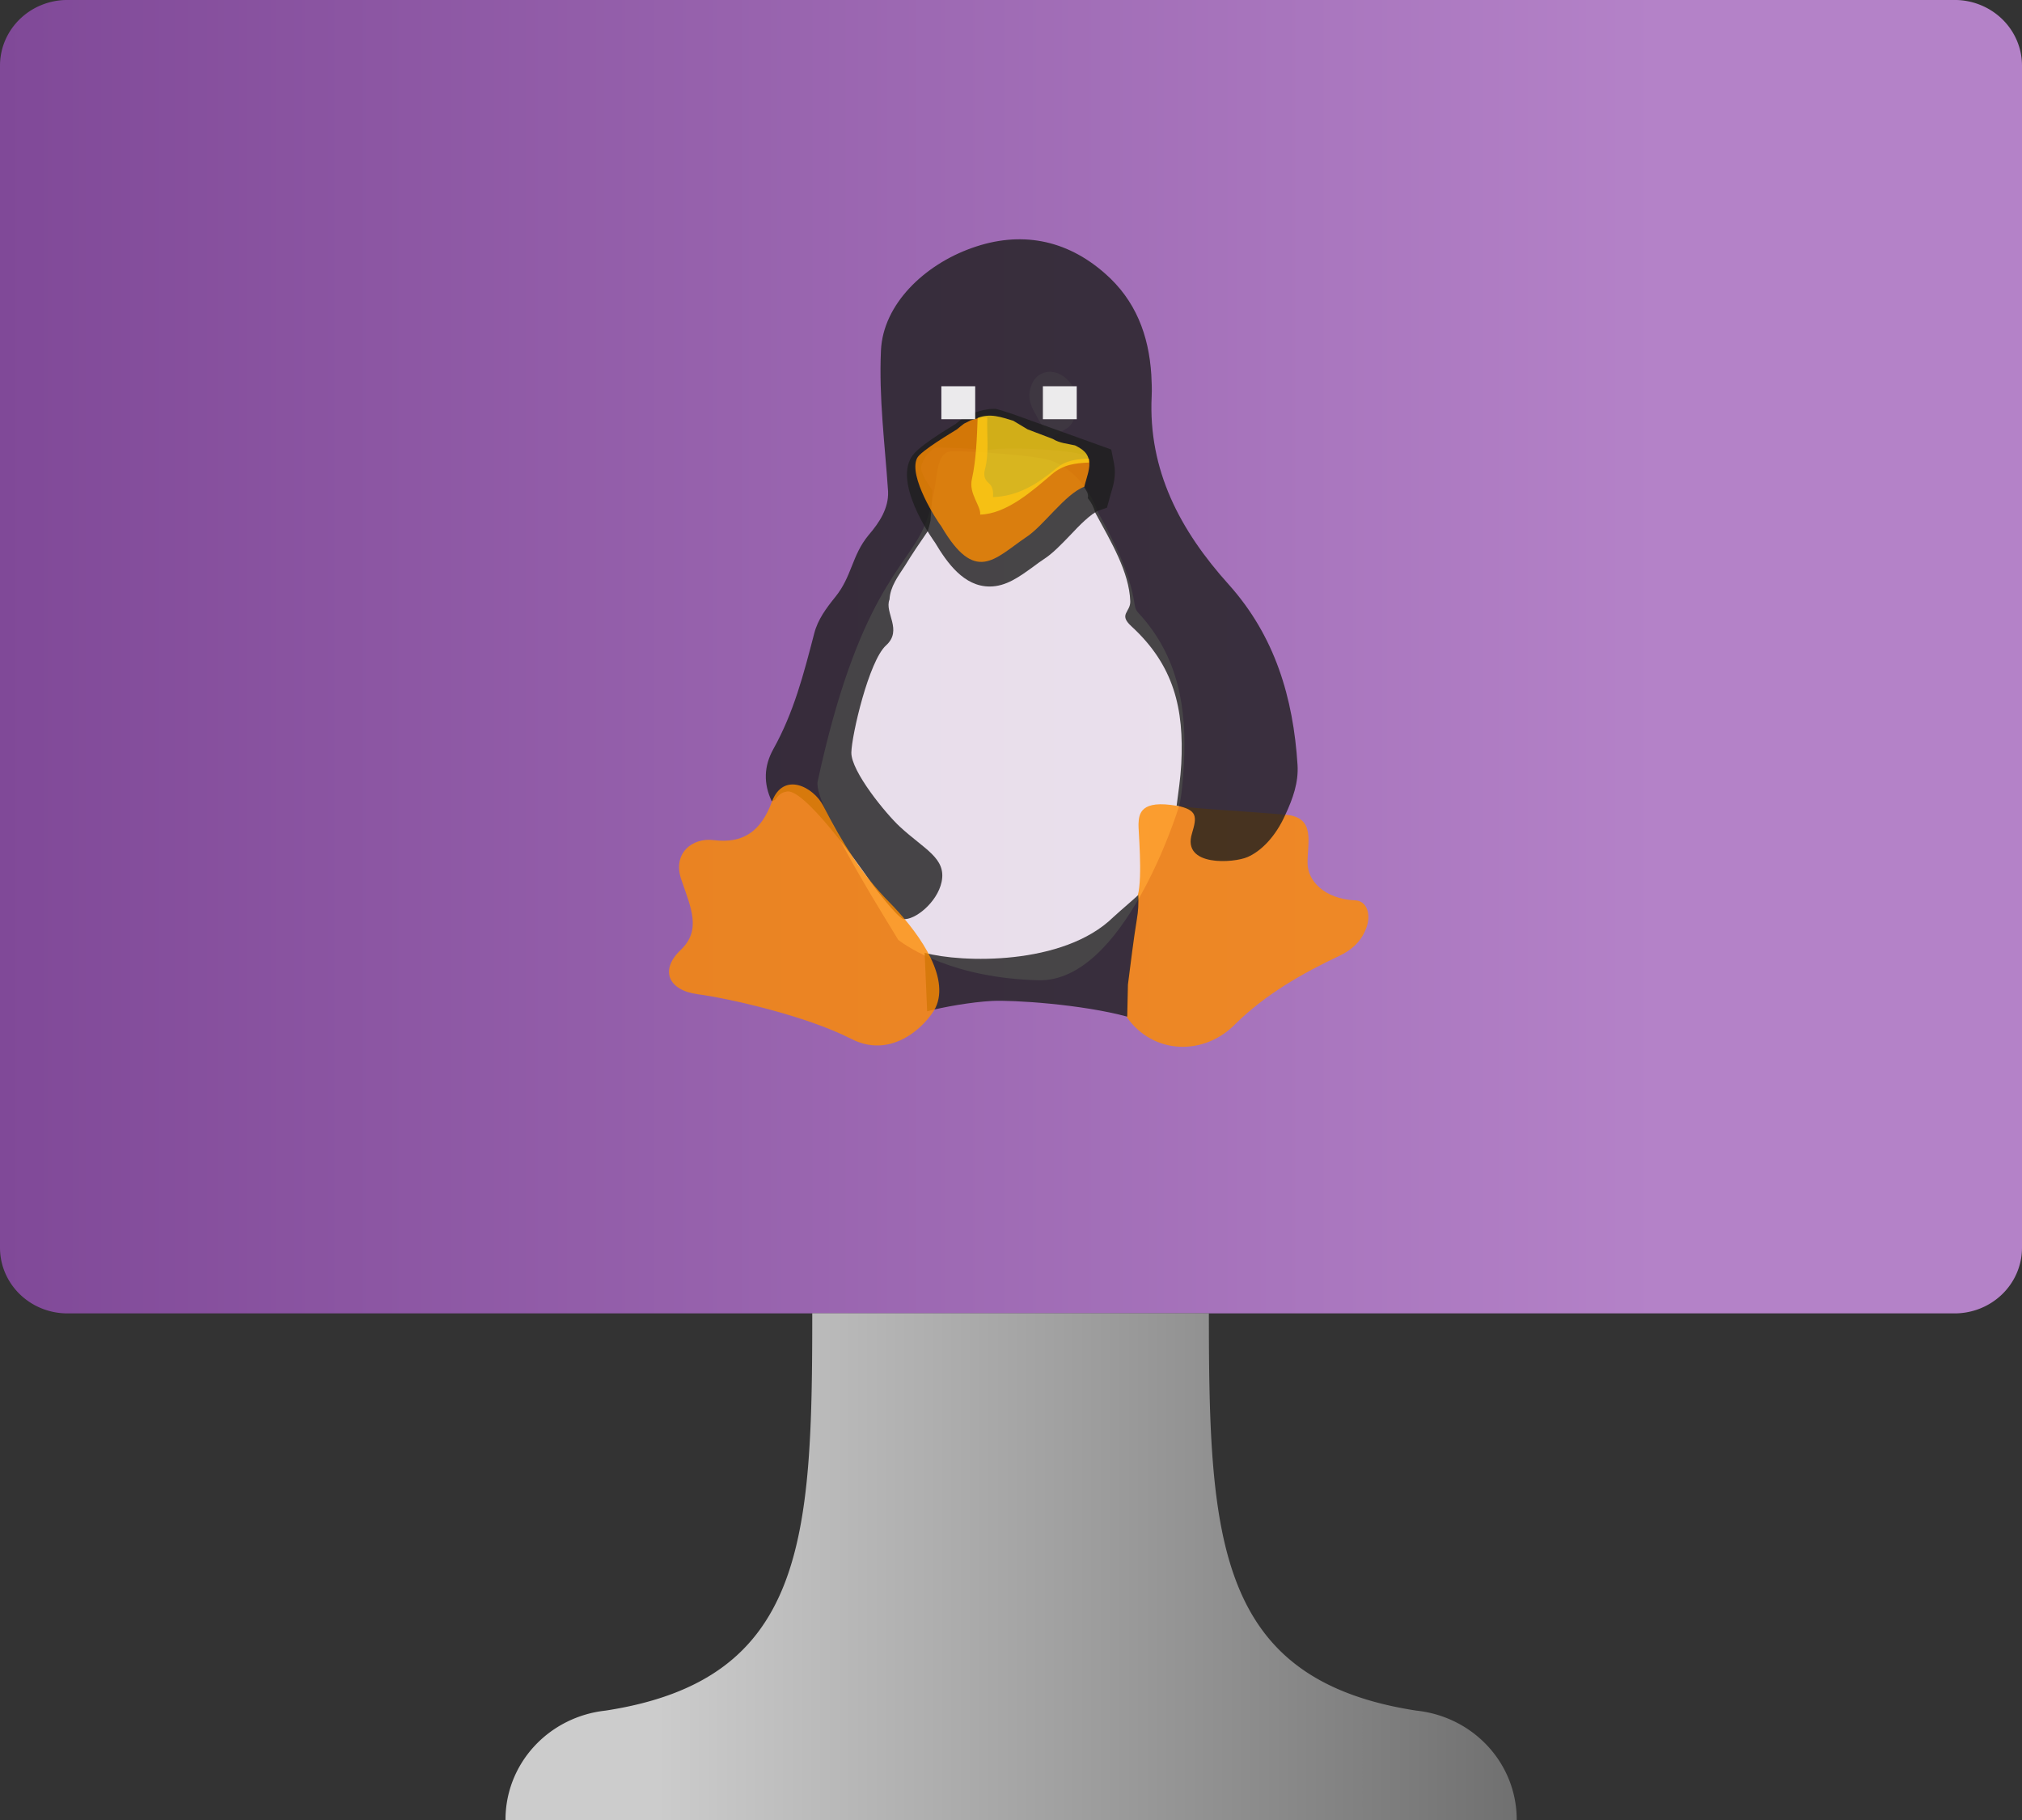﻿<?xml version="1.0" encoding="UTF-8" standalone="no"?>
<!-- Generated by Microsoft Visio, SVG Export Virtual Machine Non-Azure Linux.svg Page-1 -->
<svg xmlns:dc="http://purl.org/dc/elements/1.1/" xmlns:cc="http://creativecommons.org/ns#" xmlns:rdf="http://www.w3.org/1999/02/22-rdf-syntax-ns#" xmlns:svg="http://www.w3.org/2000/svg" xmlns="http://www.w3.org/2000/svg" xmlns:sodipodi="http://sodipodi.sourceforge.net/DTD/sodipodi-0.dtd" xmlns:inkscape="http://www.inkscape.org/namespaces/inkscape" width="56.69" height="51.026" viewBox="0 0 56.69 51.026" xml:space="preserve" class="st12" version="1.1" id="svg118" sodipodi:docname="Virtual Machine Non-Azure Linux.svg" style="font-size:12px;overflow:visible;color-interpolation-filters:sRGB;fill:none;fill-rule:evenodd;stroke-linecap:square;stroke-miterlimit:3" inkscape:version="0.92.5 (2060ec1f9f, 2020-04-08)">
  <rect x="0" y="0" width="56.69" height="51.026" fill="#333333" stroke="none"/>
  <sodipodi:namedview pagecolor="#ffffff" bordercolor="#666666" borderopacity="1" objecttolerance="10" gridtolerance="10" guidetolerance="10" inkscape:pageopacity="0" inkscape:pageshadow="2" inkscape:window-width="640" inkscape:window-height="480" id="namedview120" showgrid="false" inkscape:zoom="1.4869072" inkscape:cx="37.795348" inkscape:cy="34.006413" inkscape:window-x="0" inkscape:window-y="0" inkscape:window-maximized="0" inkscape:current-layer="svg118" />
	<style type="text/css" id="style2">
	<![CDATA[
		.st1 {fill:url(#grad0-6);stroke:none;stroke-linecap:butt;stroke-width:34}
		.st2 {fill:url(#grad0-10);stroke:none;stroke-linecap:butt;stroke-width:34}
		.st3 {fill:#ffffff;fill-opacity:0.32;stroke:none;stroke-linecap:butt;stroke-width:10.242}
		.st4 {fill:#fbfbf9;fill-opacity:0.8;stroke:none;stroke-linecap:butt;stroke-width:10.242}
		.st5 {fill:#ff8c00;fill-opacity:0.8;stroke:none;stroke-linecap:butt;stroke-width:10.242}
		.st6 {fill:#1e1e1e;fill-opacity:0.8;stroke:none;stroke-linecap:butt;stroke-width:10.242}
		.st7 {fill:#dda516;fill-opacity:0.8;stroke:none;stroke-linecap:butt;stroke-width:10.242}
		.st8 {fill:#8c5f07;fill-opacity:0.8;stroke:none;stroke-linecap:butt;stroke-width:10.242}
		.st9 {fill:#e3a906;fill-opacity:0.8;stroke:none;stroke-linecap:butt;stroke-width:10.242}
		.st10 {fill:#fcd116;fill-opacity:0.8;stroke:none;stroke-linecap:butt;stroke-width:10.242}
		.st11 {fill:#ffffff;fill-opacity:0.9;stroke:none;stroke-linecap:butt;stroke-width:10.242}
		.st12 {fill:none;fill-rule:evenodd;font-size:12px;overflow:visible;stroke-linecap:square;stroke-miterlimit:3}
	]]>
	</style>

	<defs id="Patterns_And_Gradients">
		<linearGradient id="grad0-6" x1="0" y1="102.021" x2="45.687" y2="102.021" gradientTransform="scale(1.241,0.806)" gradientUnits="userSpaceOnUse">
			<stop offset="0" stop-color="#804998" stop-opacity="1" id="stop4" />
			<stop offset="0.82" stop-color="#b482c8" stop-opacity="1" id="stop6" />
		</linearGradient>
		<linearGradient id="grad0-10" x1="-5.1155188e-05" y1="148.07" x2="20.071" y2="148.07" gradientTransform="scale(1.412,0.708)" gradientUnits="userSpaceOnUse">
			<stop offset="0.15" stop-color="#cccccc" stop-opacity="1" id="stop9" />
			<stop offset="1" stop-color="#707070" stop-opacity="1" id="stop11" />
		</linearGradient>
	</defs>
	<g id="g116" transform="translate(-34,-33.999)">
		<title id="title15">Page-1</title>
		<g id="group11407-1" transform="translate(34,-34.016)">
			<title id="title17">Virtual Machine Non-Azure Linux.11407</title>
			<g id="group11408-2">
				<title id="title19">g16</title>
				<g id="shape11409-3" transform="translate(0,-14.206)">
					<title id="title21">rect2</title>
					<path d="m 0,117.2 a 1.89,1.841 -180 0 0 1.89,1.84 H 54.8 a 1.89,1.841 -180 0 0 1.89,-1.84 V 84.06 A 1.89,1.841 -180 0 0 54.8,82.22 H 1.89 A 1.89,1.841 -180 0 0 0,84.06 Z" class="st1" id="path23" inkscape:connector-curvature="0" style="fill:url(#grad0-6);stroke:none;stroke-width:34;stroke-linecap:butt" />
				</g>
				<g id="shape11410-7" transform="translate(14.173)">
					<title id="title26">path14</title>
					<path d="m 25.54,115.97 c -5.6,-0.86 -5.82,-4.79 -5.82,-11.14 H 8.6 c 0,6.35 -0.19,10.28 -5.8,11.14 A 3.15,3.068 -180 0 0 0,119.04 h 28.35 a 3.15,3.068 -180 0 0 -2.81,-3.07 z" class="st2" id="path28" inkscape:connector-curvature="0" style="fill:url(#grad0-10);stroke:none;stroke-width:34;stroke-linecap:butt" />
				</g>
				<g id="group11411-11" transform="translate(18.493,-21.253)">
					<title id="title31">Layer_3</title>
					<g id="shape11412-12" transform="translate(10.326,-17.473)">
						<title id="title33">path10</title>
						<path d="M 1.09,118.75 0.6,119.04 0.18,118.29 C 0.02,118.01 0,117.77 0.11,117.51 0.2,117.29 0.4,117.16 0.64,117.16 l 0.05,0.01 c 0.27,0.02 0.54,0.29 0.63,0.53 0.08,0.26 0.08,0.86 -0.23,1.05 z" class="st3" id="path35" inkscape:connector-curvature="0" style="fill:#ffffff;fill-opacity:0.32;stroke:none;stroke-width:10.242;stroke-linecap:butt" />
					</g>
					<g id="shape11413-14" transform="translate(4.291,-2.232)">
						<title id="title38">path12</title>
						<path d="m 2.4,117.85 c 0,-0.03 -2.4,-3.78 -2.26,-4.44 1.13,-5.24 2.48,-6 2.97,-7.11 0.5,-1.11 0.21,-2.13 0.8,-2.15 0.59,-0.01 2.32,0.12 2.74,0.25 0.42,0.14 1.02,0.55 1.35,1.46 0.45,0.83 0.89,1.66 1.03,2.6 0.01,0.09 0.05,0.17 0.11,0.23 1.12,1.21 1.35,2.67 1.27,4.21 -0.02,0.39 -0.07,0.97 -0.13,1.17 -0.05,0.2 -1.56,4.97 -3.95,4.91 -2.38,-0.06 -3.65,-0.92 -3.93,-1.13 z" class="st4" id="path40" inkscape:connector-curvature="0" style="fill:#fbfbf9;fill-opacity:0.8;stroke:none;stroke-width:10.242;stroke-linecap:butt" />
					</g>
					<g id="shape11414-16" transform="translate(13.097,-0.161)">
						<title id="title43">path14-9</title>
						<path d="m 6.41,114.67 c -0.88,-0.04 -1.34,-0.56 -1.34,-1.04 -0.01,-0.57 0.24,-1.29 -0.61,-1.36 -0.85,-0.08 -2.58,-0.17 -3.05,-0.25 -1.02,-0.18 -1.07,0.22 -1.08,0.51 -0.01,0.13 0.12,1.48 -0.02,2 0.01,0.23 0,0.45 -0.04,0.68 -0.1,0.61 -0.17,1.22 -0.25,1.83 -0.01,0.3 -0.01,0.6 -0.02,0.9 0.74,1.06 2.18,1.1 3.06,0.18 0.84,-0.82 1.85,-1.4 2.91,-1.9 0.29,-0.14 0.58,-0.35 0.74,-0.76 0.16,-0.41 0.01,-0.78 -0.3,-0.79 z" class="st5" id="path45" inkscape:connector-curvature="0" style="fill:#ff8c00;fill-opacity:0.8;stroke:none;stroke-width:10.242;stroke-linecap:butt" />
					</g>
					<g id="shape11415-18" transform="translate(2.906,-3.967)">
						<title id="title48">path16</title>
						<path d="m 5,117.96 c -0.12,0.57 -0.75,1.08 -1.08,1.04 -0.21,-0.11 -0.76,-0.83 -0.88,-1 -0.36,-0.53 -1.94,-2.74 -2.4,-2.57 -0.15,0.02 -0.23,0.12 -0.31,0.23 -0.03,0.01 -0.06,0.02 -0.09,0.04 -0.24,-0.5 -0.22,-0.99 0.04,-1.46 0.58,-1.04 0.85,-2.1 1.15,-3.25 0.1,-0.39 0.34,-0.71 0.59,-1.02 0.47,-0.58 0.46,-1.16 0.93,-1.73 0.31,-0.36 0.57,-0.76 0.55,-1.23 -0.09,-1.33 -0.26,-2.62 -0.2,-3.95 0.06,-1.3 1.22,-2.4 2.54,-2.87 1.36,-0.49 2.65,-0.25 3.74,0.71 0.86,0.75 1.23,1.73 1.3,2.84 0.01,0.2 0.02,0.4 0.01,0.6 -0.1,2.08 0.8,3.77 2.16,5.28 1.3,1.45 1.81,3.18 1.93,5.06 0.03,0.49 -0.13,0.94 -0.34,1.39 -0.28,0.63 -0.69,1.03 -1.06,1.19 -0.38,0.17 -1.85,0.28 -1.56,-0.66 0.14,-0.47 0.16,-0.66 -0.43,-0.78 0.05,-0.39 0.11,-0.78 0.13,-1.17 0.08,-1.54 -0.2,-2.76 -1.4,-3.86 -0.37,-0.34 -0.02,-0.39 -0.03,-0.7 -0.03,-0.82 -0.53,-1.65 -0.98,-2.48 -0.04,-0.15 -0.11,-0.29 -0.21,-0.41 0.03,-0.13 -0.05,-0.22 -0.11,-0.32 0.07,-0.26 0.19,-0.52 0.13,-0.8 0,-0.24 -2.53,-0.34 -2.84,-0.22 -0.14,-0.04 -1.49,-0.1 -1.48,-0.07 -0.18,0.13 -0.31,0.3 -0.37,0.51 -0.05,0.2 0.28,0.62 0.31,0.68 -0.01,0.29 -0.03,0.57 -0.05,0.85 -0.02,0.1 -0.05,0.2 -0.08,0.3 -0.22,0.32 -0.44,0.64 -0.64,0.97 -0.19,0.29 -0.41,0.58 -0.43,0.94 -0.15,0.37 0.38,0.86 -0.1,1.29 -0.48,0.44 -0.96,2.51 -0.97,3 -0.01,0.53 0.98,1.73 1.36,2.08 0.69,0.64 1.31,0.88 1.17,1.55 z" class="st6" id="path50" inkscape:connector-curvature="0" style="fill:#1e1e1e;fill-opacity:0.8;stroke:none;stroke-width:10.242;stroke-linecap:butt" />
					</g>
					<g id="shape11416-20" transform="translate(7.431,-1.272)">
						<title id="title53">path18</title>
						<path d="m 0,117.25 c 1.02,0.28 3.89,0.37 5.29,-1 0.23,-0.21 0.47,-0.41 0.7,-0.62 0.01,0.23 0,0.45 -0.04,0.68 -0.1,0.61 -0.17,1.22 -0.25,1.83 -0.01,0.3 -0.01,0.6 -0.02,0.9 -1.29,-0.35 -3.22,-0.47 -3.79,-0.44 -0.58,0.03 -1.37,0.17 -1.82,0.29 z" class="st6" id="path55" inkscape:connector-curvature="0" style="fill:#1e1e1e;fill-opacity:0.8;stroke:none;stroke-width:10.242;stroke-linecap:butt" />
					</g>
					<g id="shape11417-22" transform="translate(18.18,-5.422)">
						<title id="title58">path20</title>
						<path d="M 0.06,119.04 C 0.04,119.01 0.02,118.98 0,118.95 c 0.02,0.03 0.04,0.06 0.06,0.09 z" class="st7" id="path60" inkscape:connector-curvature="0" style="fill:#dda516;fill-opacity:0.8;stroke:none;stroke-width:10.242;stroke-linecap:butt" />
					</g>
					<g id="shape11418-24" transform="translate(17.786,-6.717)">
						<title id="title63">path22</title>
						<path d="M 0.08,119.04 C 0.06,119.01 0.03,118.99 0,118.96 c 0.03,0.03 0.06,0.05 0.08,0.08 z" class="st7" id="path65" inkscape:connector-curvature="0" style="fill:#dda516;fill-opacity:0.8;stroke:none;stroke-width:10.242;stroke-linecap:butt" />
					</g>
					<g id="shape11419-26" transform="translate(6.846,-3.83)">
						<title id="title68">path24</title>
						<path d="m 0,118.98 c 0.01,0.02 0.03,0.04 0.04,0.06 C 0.03,119.02 0.01,119 0,118.98 Z" class="st8" id="path70" inkscape:connector-curvature="0" style="fill:#8c5f07;fill-opacity:0.8;stroke:none;stroke-width:10.242;stroke-linecap:butt" />
					</g>
					<g id="shape11420-28" transform="translate(17.786,-6.793)">
						<title id="title73">polygon26</title>
						<path d="m 0,119.04 v 0 z" class="st9" id="path75" inkscape:connector-curvature="0" style="fill:#e3a906;fill-opacity:0.8;stroke:none;stroke-width:10.242;stroke-linecap:butt" />
					</g>
					<g id="shape11421-30">
						<title id="title78">path28</title>
						<path d="m 6.43,114.55 c -0.75,-0.76 -1.32,-1.67 -1.84,-2.69 -0.28,-0.54 -1.12,-0.97 -1.44,-0.12 -0.31,0.84 -0.81,1.18 -1.63,1.08 -0.6,-0.08 -1.17,0.37 -0.91,1.11 0.27,0.79 0.57,1.41 -0.02,1.97 -0.59,0.56 -0.35,1.13 0.48,1.24 0.84,0.11 3.03,0.6 4.3,1.25 1.26,0.65 2.27,-0.58 2.4,-0.95 0.34,-0.9 -0.6,-2.14 -1.34,-2.89 z" class="st5" id="path80" inkscape:connector-curvature="0" style="fill:#ff8c00;fill-opacity:0.8;stroke:none;stroke-width:10.242;stroke-linecap:butt" />
					</g>
					<g id="shape11422-32" transform="translate(6.623,-13.33)">
						<title id="title83">path30</title>
						<path d="m 2.63,119.04 c -0.72,0 -1.19,-0.66 -1.53,-1.23 0,0 -1.1,-1.5 -0.7,-2.33 0.06,-0.12 0.15,-0.32 1.28,-1 l 0.21,-0.17 0.2,-0.1 0.13,-0.05 c 0.16,-0.05 0.34,-0.1 0.51,-0.1 H 2.8 l 0.15,0.04 0.34,0.11 2.75,0.99 0.08,0.4 c 0.06,0.32 -0.02,0.61 -0.09,0.83 l -0.11,0.4 -0.23,0.08 c -0.21,0.08 -0.54,0.41 -0.8,0.69 -0.26,0.27 -0.5,0.52 -0.75,0.68 -0.09,0.06 -0.19,0.13 -0.28,0.2 -0.4,0.29 -0.77,0.56 -1.23,0.56 z" class="st6" id="path85" inkscape:connector-curvature="0" style="fill:#1e1e1e;fill-opacity:0.8;stroke:none;stroke-width:10.242;stroke-linecap:butt" />
					</g>
					<g id="shape11423-34" transform="translate(6.968,-13.397)">
						<title id="title88">path32</title>
						<path d="m 4.12,115.82 c -0.49,0.41 -1.05,0.76 -1.74,0.78 -0.02,0.02 -0.02,0.02 0,0 0.01,-0.16 0,-0.3 -0.14,-0.41 -0.11,-0.1 -0.12,-0.23 -0.09,-0.35 0.13,-0.49 0.05,-0.98 0.07,-1.47 -0.13,-0.04 -0.43,0.07 -0.47,0.08 -0.06,0.03 -0.12,0.06 -0.18,0.09 -0.07,0.05 -0.14,0.11 -0.2,0.16 -0.09,0.06 -1.03,0.61 -1.12,0.81 -0.25,0.51 0.56,1.76 0.68,1.91 0.95,1.62 1.48,0.92 2.37,0.31 0.48,-0.3 1.1,-1.22 1.64,-1.42 0.06,-0.26 0.18,-0.51 0.13,-0.79 -0.35,0.02 -0.65,0.04 -0.95,0.3 z" class="st5" id="path90" inkscape:connector-curvature="0" style="fill:#ff8c00;fill-opacity:0.8;stroke:none;stroke-width:10.242;stroke-linecap:butt" />
					</g>
					<g id="shape11424-36" transform="translate(8.795,-18.053)">
						<title id="title93">path34</title>
						<path d="m 0,119.04 c 0,0 0,0 0.01,0 0,-0.01 0,-0.01 -0.01,-0.01 z" class="st9" id="path95" inkscape:connector-curvature="0" style="fill:#e3a906;fill-opacity:0.8;stroke:none;stroke-width:10.242;stroke-linecap:butt" />
					</g>
					<g id="shape11425-38" transform="translate(8.657,-15.346)">
						<title id="title98">path36</title>
						<path d="m 2.99,117.1 c 0.2,0.1 0.39,0.22 0.39,0.48 -0.38,0.02 -0.71,0.05 -1.04,0.33 -0.53,0.45 -1.26,1.11 -2.01,1.13 0.03,-0.24 -0.33,-0.59 -0.23,-1 0.12,-0.54 0.14,-1.18 0.16,-1.71 0.35,-0.14 0.67,-0.02 1,0.08 0.13,0.08 0.27,0.16 0.4,0.24 0.24,0.09 0.47,0.18 0.71,0.27 0.19,0.12 0.41,0.13 0.62,0.18 z" class="st10" id="path100" inkscape:connector-curvature="0" style="fill:#fcd116;fill-opacity:0.8;stroke:none;stroke-width:10.242;stroke-linecap:butt" />
					</g>
				</g>
				<g id="shape11426-40" transform="translate(26.392,-39.272)">
					<title id="title104">rect39</title>
					<rect x="0" y="118.115" width="0.949" height="0.924" class="st11" id="rect106" style="fill:#ffffff;fill-opacity:0.9;stroke:none;stroke-width:10.242;stroke-linecap:butt" />
				</g>
				<g id="shape11427-42" transform="translate(29.239,-39.272)">
					<title id="title109">rect41</title>
					<rect x="0" y="118.115" width="0.949" height="0.924" class="st11" id="rect111" style="fill:#ffffff;fill-opacity:0.9;stroke:none;stroke-width:10.242;stroke-linecap:butt" />
				</g>
			</g>
		</g>
	</g>
</svg>